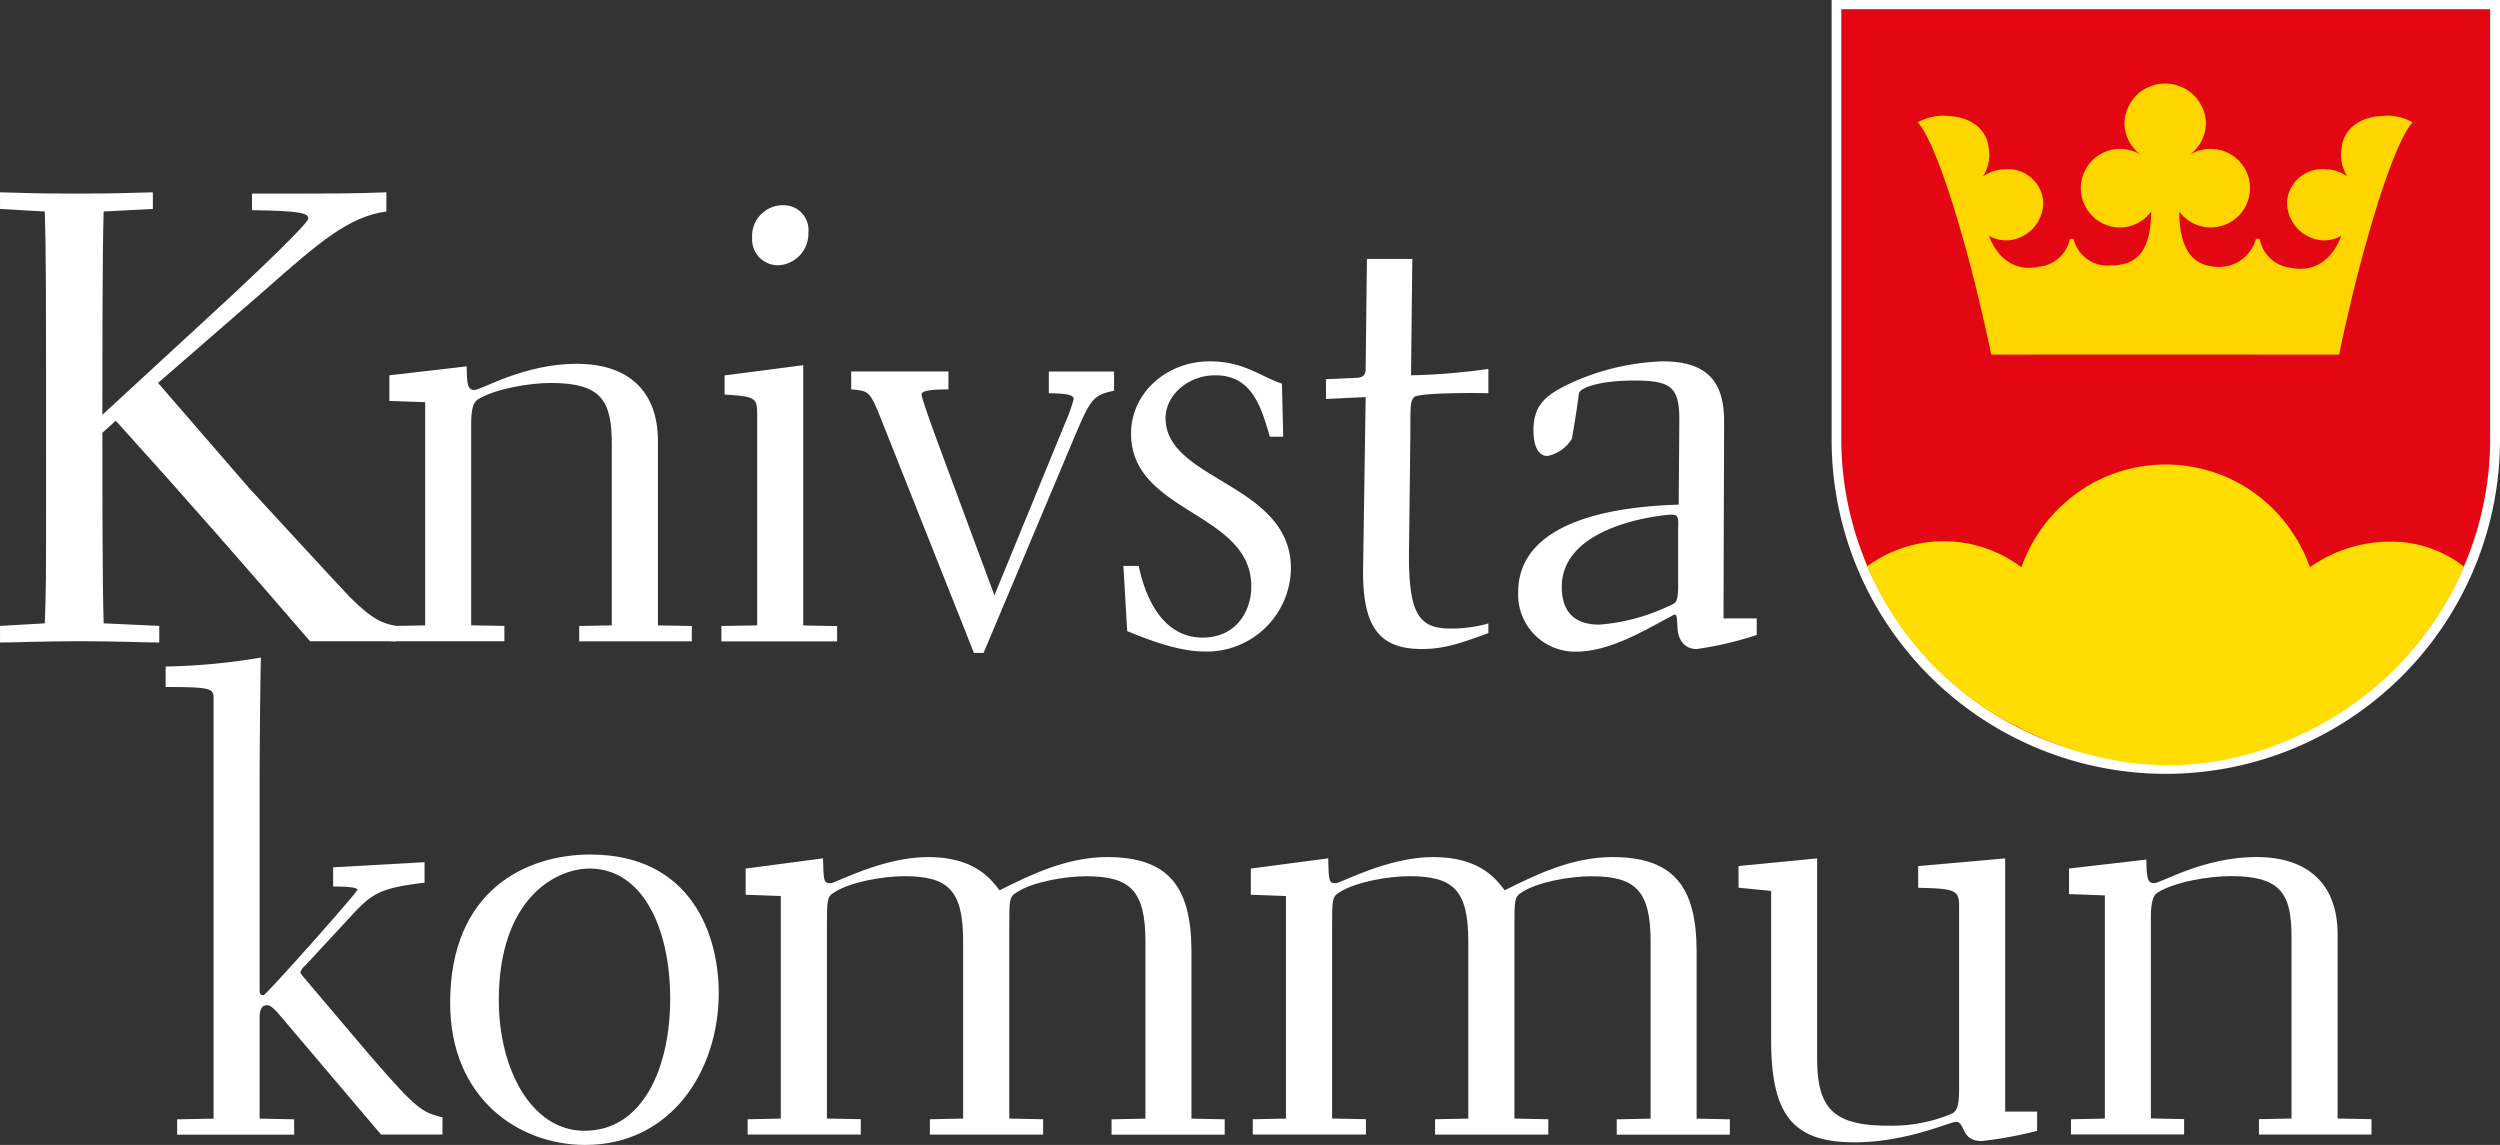 <svg xmlns="http://www.w3.org/2000/svg" width="248.25" height="113.691" viewBox="0 0 248.25 113.691">
  <rect x="0" y="0" width="248.25" height="113.691" fill="#333333" stroke="none"/>
  <g id="Knivsta_-_Logotyp_-_Sidfot" data-name="Knivsta - Logotyp - Sidfot" transform="translate(0 0.25)">
    <path id="Path_1329" data-name="Path 1329" d="M489.761,55.988a32.936,32.936,0,0,1-65.871,0V12.4h65.871V56h0Z" transform="translate(-241.761 -12.4)" fill="#fff" stroke="#fff" stroke-width="0.5"/>
    <g id="Group_432" data-name="Group 432" transform="translate(0 18.846)">
      <g id="Group_427" data-name="Group 427">
        <path id="Path_1330" data-name="Path 1330" d="M210.955,82.209c-6.352-7.368-12.576-14.482-19.3-21.91l-1.33,1.2c0,4.633,0,14.99.127,18.921l5.522.254v1.651c-1.524,0-3.938-.127-7.876-.127s-6.411.127-7.936.127V80.677l4.446-.254c.127-3.43.127-4.192.127-12.449,0-21.842,0-24.256-.127-28.448l-4.446-.254V37.62c2.033.067,4.065.127,7.555.127s5.462-.06,7.622-.127v1.651l-4.887.254c-.127,3.938-.127,15.371-.127,20.191L200.867,50c1.2-1.076,9.909-9.146,9.909-9.782,0-.508-.695-.762-5.589-.822V37.747c9.333,0,9.782,0,13.339-.127v1.906c-3.744.508-6.666,3.049-12,7.749l-10.671,9.273,9.019,10.417c1.584,1.711,8.571,9.333,10.036,10.858,2.346,2.346,3.3,2.6,4.573,2.855V82.2h-8.511Z" transform="translate(-180.16 -37.62)" fill="#fff"/>
        <path id="Path_1331" data-name="Path 1331" d="M232.094,86.444l3.363-.06V64.221l-3.557-.127V61.553l7.682-.889c0,1.838.127,2.346.762,2.346.695,0,4.887-2.6,10.163-2.6,4.954,0,8.063,2.541,8.063,7.682V86.385l3.363.06v1.524H250.753V86.444l3.236-.06V68.413c0-4.252-.949-6.1-6.03-6.1-2.16,0-5.589.575-7.3,1.651-.381.254-.635.822-.635,2.473V86.377l3.3.06v1.524H232.087V86.437Z" transform="translate(-193.237 -43.38)" fill="#fff"/>
      </g>
      <g id="Group_428" data-name="Group 428" transform="translate(71.632 1.285)">
        <path id="Path_1332" data-name="Path 1332" d="M276.02,81.119l3.557-.06V60.106c0-1.651-.187-1.778-3.236-1.965V56.236l7.809-1.016V81.067l3.363.06v1.524H276.02V81.127ZM284.658,42a3.143,3.143,0,0,1-2.982,3.3,2.563,2.563,0,0,1-2.6-2.727,3.057,3.057,0,0,1,3.049-3.236,2.469,2.469,0,0,1,2.541,2.668Z" transform="translate(-276.02 -39.34)" fill="#fff"/>
        <path id="Path_1333" data-name="Path 1333" d="M305.458,89.37,296,65.555c-.889-2.092-1.016-2.219-2.727-2.346V61.43h9.655v1.778c-2.033,0-2.668.187-2.668.508,0,.381,1.33,4,1.584,4.7l5.649,15.244,6.987-17.023a17.646,17.646,0,0,0,.889-2.473c0-.314-.381-.568-2.473-.568v-2.16h6.479v1.906c-2.16.448-2.346.822-4.192,5.208l-8.765,20.826h-.957Z" transform="translate(-280.38 -44.923)" fill="#fff"/>
      </g>
      <g id="Group_429" data-name="Group 429" transform="translate(111.551 6.613)">
        <path id="Path_1334" data-name="Path 1334" d="M329.44,80.4h1.524c.568,2.727,2.16,7.114,6.352,7.114,3.3,0,4.827-2.6,4.827-5.081,0-7.428-11.941-7.241-11.941-15.177,0-4,3.49-7.174,7.809-7.174,3.363,0,4.954,1.457,7.174,2.219l.127,5.268h-1.33c-.889-3.109-1.838-6.1-5.4-6.1-2.795,0-4.954,2.033-4.954,4.252,0,6.225,12.449,6.479,12.449,14.923A8.361,8.361,0,0,1,337.57,88.9c-1.905,0-4.252-.568-7.749-2.033l-.381-6.479Z" transform="translate(-329.44 -49.91)" fill="#fff"/>
        <path id="Path_1335" data-name="Path 1335" d="M372.5,83.624c-2.6.949-4.319,1.584-6.606,1.584-4,0-5.9-1.906-5.844-7.809l.254-17.209-3.938.187V58.411l2.922-.127c.762,0,1.016-.314,1.016-.889l.127-10.925h4.506l-.127,11.56a64.168,64.168,0,0,0,7.682-.635v2.414c-2.414-.06-6.987,0-7.368.381s-.381.822-.381,3.744l-.127,10.985c-.127,6.606.822,8.257,4.065,8.257a13.371,13.371,0,0,0,3.811-.508v.949Z" transform="translate(-336.246 -46.47)" fill="#fff"/>
      </g>
      <path id="Path_1336" data-name="Path 1336" d="M405.6,87.25a34.318,34.318,0,0,1-5.971,1.4c-1.2,0-1.838-.889-1.905-2.092s-.06-1.33-.321-1.33c-2.668,1.4-6.284,3.684-9.782,3.684a5.661,5.661,0,0,1-5.717-5.9c0-6.157,7.241-8.444,15.939-8.7l.06-8.13c.06-3.557-.762-4.192-4.506-4.192-3.363,0-5.335.695-5.462,1.27-.254,1.965-.508,3.43-.7,4.506a3.661,3.661,0,0,1-2.414,1.711c-1.016,0-1.4-1.143-1.4-2.541,0-2.541,1.27-3.43,3.049-4.379a23.762,23.762,0,0,1,9.782-2.473c4.506,0,6.1,2.092,6.1,5.971l-.06,19.556h3.3v1.651Zm-7.809-10.671c.06-1.2-.127-1.27-.7-1.27s-10.858.889-10.858,7.174c0,2.219,1.016,3.744,3.744,3.744a19.529,19.529,0,0,0,6.733-1.778c.949-.381,1.016-.448,1.076-1.838v-6.03Z" transform="translate(-231.148 -43.297)" fill="#fff"/>
      <g id="Group_430" data-name="Group 430" transform="translate(16.447 46.203)">
        <path id="Path_1337" data-name="Path 1337" d="M223.564,146.819l-10.35-12.2c-.635-.635-.822-.695-1.076-.635-.381,0-.635.448-.635,1.084v10.163l3.43.067v1.524h-11.62V145.3l3.617-.067V103.448c0-.949-.381-1.076-4.76-1.076v-2.033a63.749,63.749,0,0,0,9.46-.889c-.067,2.346-.127,9.782-.127,12.449v20.639c0,.314.127.441.381.441s9.333-10.222,9.333-10.477c0-.321-1.965-.321-2.414-.321v-1.906l9.079-.508V121.8c-4.7.575-5.268,1.076-7.809,3.871l-4.065,4.379a1.441,1.441,0,0,0-.448.635c0,.127.067.187.321.508l5.971,7.047c5.335,6.225,5.776,6.352,7.809,6.86v1.711h-6.1Z" transform="translate(-202.17 -99.45)" fill="#fff"/>
        <path id="Path_1338" data-name="Path 1338" d="M253.886,125.62c10.1,0,12.763,8.063,12.763,13.72,0,7.809-4.76,15.117-13.271,15.117-6.606,0-13.4-4.633-13.4-14.1,0-11.306,7.682-14.736,13.906-14.736Zm-.568,27.432c5.844,0,8.511-6.352,8.511-13.084,0-7.241-2.855-12.957-8-12.957-3.363,0-9.019,2.982-9.019,13.084,0,6.733,3.176,12.957,8.511,12.957Z" transform="translate(-211.726 -106.064)" fill="#fff"/>
        <path id="Path_1339" data-name="Path 1339" d="M279.437,151.994l3.3-.067v-22.1l-3.49-.127v-2.6l7.682-1.016c.06,2.287.06,2.473.762,2.473.448,0,5.141-2.6,9.655-2.6s6.157,2.033,7.114,3.3c2.922-1.457,6.606-3.3,10.671-3.3,6.1,0,8.384,2.922,8.384,9.4v16.574l3.3.067v1.524H315.582V152l3.363-.067v-17.59c0-5.081-1.524-6.479-5.9-6.479-2.092,0-5.335.568-6.86,1.584-.762.441-.762.762-.762,3.43v19.048l3.363.067v1.524H297.543v-1.524l3.3-.067v-17.59c0-5.081-1.457-6.479-5.844-6.479-2.1,0-5.335.568-6.92,1.584-.762.441-.762.762-.762,3.43V151.92l3.363.067v1.524H279.444v-1.524Z" transform="translate(-221.651 -106.15)" fill="#fff"/>
        <path id="Path_1340" data-name="Path 1340" d="M346.567,151.994l3.3-.067v-22.1l-3.49-.127v-2.6l7.682-1.016c.06,2.287.06,2.473.762,2.473.441,0,5.141-2.6,9.655-2.6s6.157,2.033,7.114,3.3c2.922-1.457,6.606-3.3,10.671-3.3,6.1,0,8.384,2.922,8.384,9.4v16.574l3.3.067v1.524H382.712V152l3.363-.067v-17.59c0-5.081-1.524-6.479-5.9-6.479-2.1,0-5.335.568-6.86,1.584-.762.441-.762.762-.762,3.43v19.048l3.363.067v1.524H364.673v-1.524l3.3-.067v-17.59c0-5.081-1.465-6.479-5.844-6.479-2.092,0-5.335.568-6.92,1.584-.762.441-.762.762-.762,3.43V151.92l3.363.067v1.524H346.574v-1.524Z" transform="translate(-238.618 -106.15)" fill="#fff"/>
      </g>
      <g id="Group_431" data-name="Group 431" transform="translate(172.632 66.005)">
        <path id="Path_1341" data-name="Path 1341" d="M411.18,126.892l7.809-.762v19.81c0,4.954,1.524,6.733,7.047,6.733a15.413,15.413,0,0,0,6.352-1.2c.441-.254.7-.635.7-2.473V130.9c0-1.584-.321-1.778-4.065-1.846v-2.16l8.638-.762v25.145h3.176v1.906a38.435,38.435,0,0,1-5.522,1.016c-2.092,0-1.584-1.906-2.541-1.906-.568,0-4.954,2.033-10.036,2.033-6.03,0-8.317-2.541-8.317-10.163v-14.8l-3.236-.321v-2.16Z" transform="translate(-411.18 -125.995)" fill="#fff"/>
        <path id="Path_1342" data-name="Path 1342" d="M455.3,151.992l3.363-.067V129.761l-3.557-.127v-2.541l7.682-.889c0,1.838.127,2.346.762,2.346.695,0,4.887-2.6,10.163-2.6,4.954,0,8.063,2.541,8.063,7.682v18.285l3.363.067v1.524H473.963v-1.524l3.236-.067V133.946c0-4.252-.949-6.1-6.03-6.1-2.16,0-5.59.568-7.3,1.651-.381.254-.635.822-.635,2.473V151.91l3.3.067V153.5H455.3v-1.524Z" transform="translate(-422.283 -125.95)" fill="#fff"/>
      </g>
    </g>
    <g id="Group_433" data-name="Group 433" transform="translate(182.839 0.665)">
      <path id="Path_1343" data-name="Path 1343" d="M489.276,55.929a32.218,32.218,0,0,1-64.436,0V13.29h64.429V55.936h0Z" transform="translate(-424.84 -13.29)" fill="#e30613"/>
      <path id="Path_1344" data-name="Path 1344" d="M459.567,23.17a4.032,4.032,0,0,1,4.043,3.9A3.923,3.923,0,0,1,462,30.239a3.92,3.92,0,0,1,2.062-.583,3.9,3.9,0,1,1-3.094,6.232c.015,4.984,2.384,5.455,3.938,5.492a3.786,3.786,0,0,0,3.677-2.787,3.187,3.187,0,0,1,.374.015,3.5,3.5,0,0,0,3.124,2.855c2.227.463,4.043-.71,4.977-3.176a3.453,3.453,0,0,1-2.018.441,3.781,3.781,0,0,1-3.363-3.953,3.517,3.517,0,0,1,3.908-3.086,3.757,3.757,0,0,1,2.07.7,3.946,3.946,0,0,1-.553-2.907c.232-1.943,1.973-3,3.908-3.086a5.093,5.093,0,0,1,3.138.628s-1.7,1.211-4.909,12.987c-1.42,5.216-2.4,10.066-2.4,10.073s-8.608-.007-17.277-.007-17.269.007-17.269.007-.979-4.857-2.4-10.073c-3.206-11.777-4.909-12.987-4.909-12.987a5.2,5.2,0,0,1,3.138-.628c1.935.09,3.669,1.143,3.908,3.086a3.989,3.989,0,0,1-.553,2.907,3.816,3.816,0,0,1,2.07-.7,3.517,3.517,0,0,1,3.908,3.086,3.781,3.781,0,0,1-3.363,3.953,3.453,3.453,0,0,1-2.018-.441c.934,2.466,2.742,3.535,4.969,3.071a3.489,3.489,0,0,0,3.056-2.735c0-.037.366-.03.374-.015a3.46,3.46,0,0,0,3.751,2.615c1.554-.037,3.931-.351,3.946-5.335a3.832,3.832,0,0,1-3.094,1.569,3.9,3.9,0,1,1,2.062-7.219,3.912,3.912,0,0,1-1.607-3.168,4.021,4.021,0,0,1,4.035-3.9h0Z" transform="translate(-427.405 -15.787)" fill="#ffd500"/>
    </g>
    <path id="Path_1345" data-name="Path 1345" d="M428.3,83.892a12.82,12.82,0,0,1,15.3.1,15.5,15.5,0,0,1,6.576-8.07,15.165,15.165,0,0,1,16.26.478,15.514,15.514,0,0,1,5.814,7.592,13.7,13.7,0,0,1,8-2.541,11.713,11.713,0,0,1,7.308,2.488,32.4,32.4,0,0,1-16.066,16.6c-11.515,5.522-21.685,2.653-28.216-.658A31.5,31.5,0,0,1,428.3,83.892Z" transform="translate(-242.875 -27.915)" fill="#fd0"/>
  </g>
</svg>
